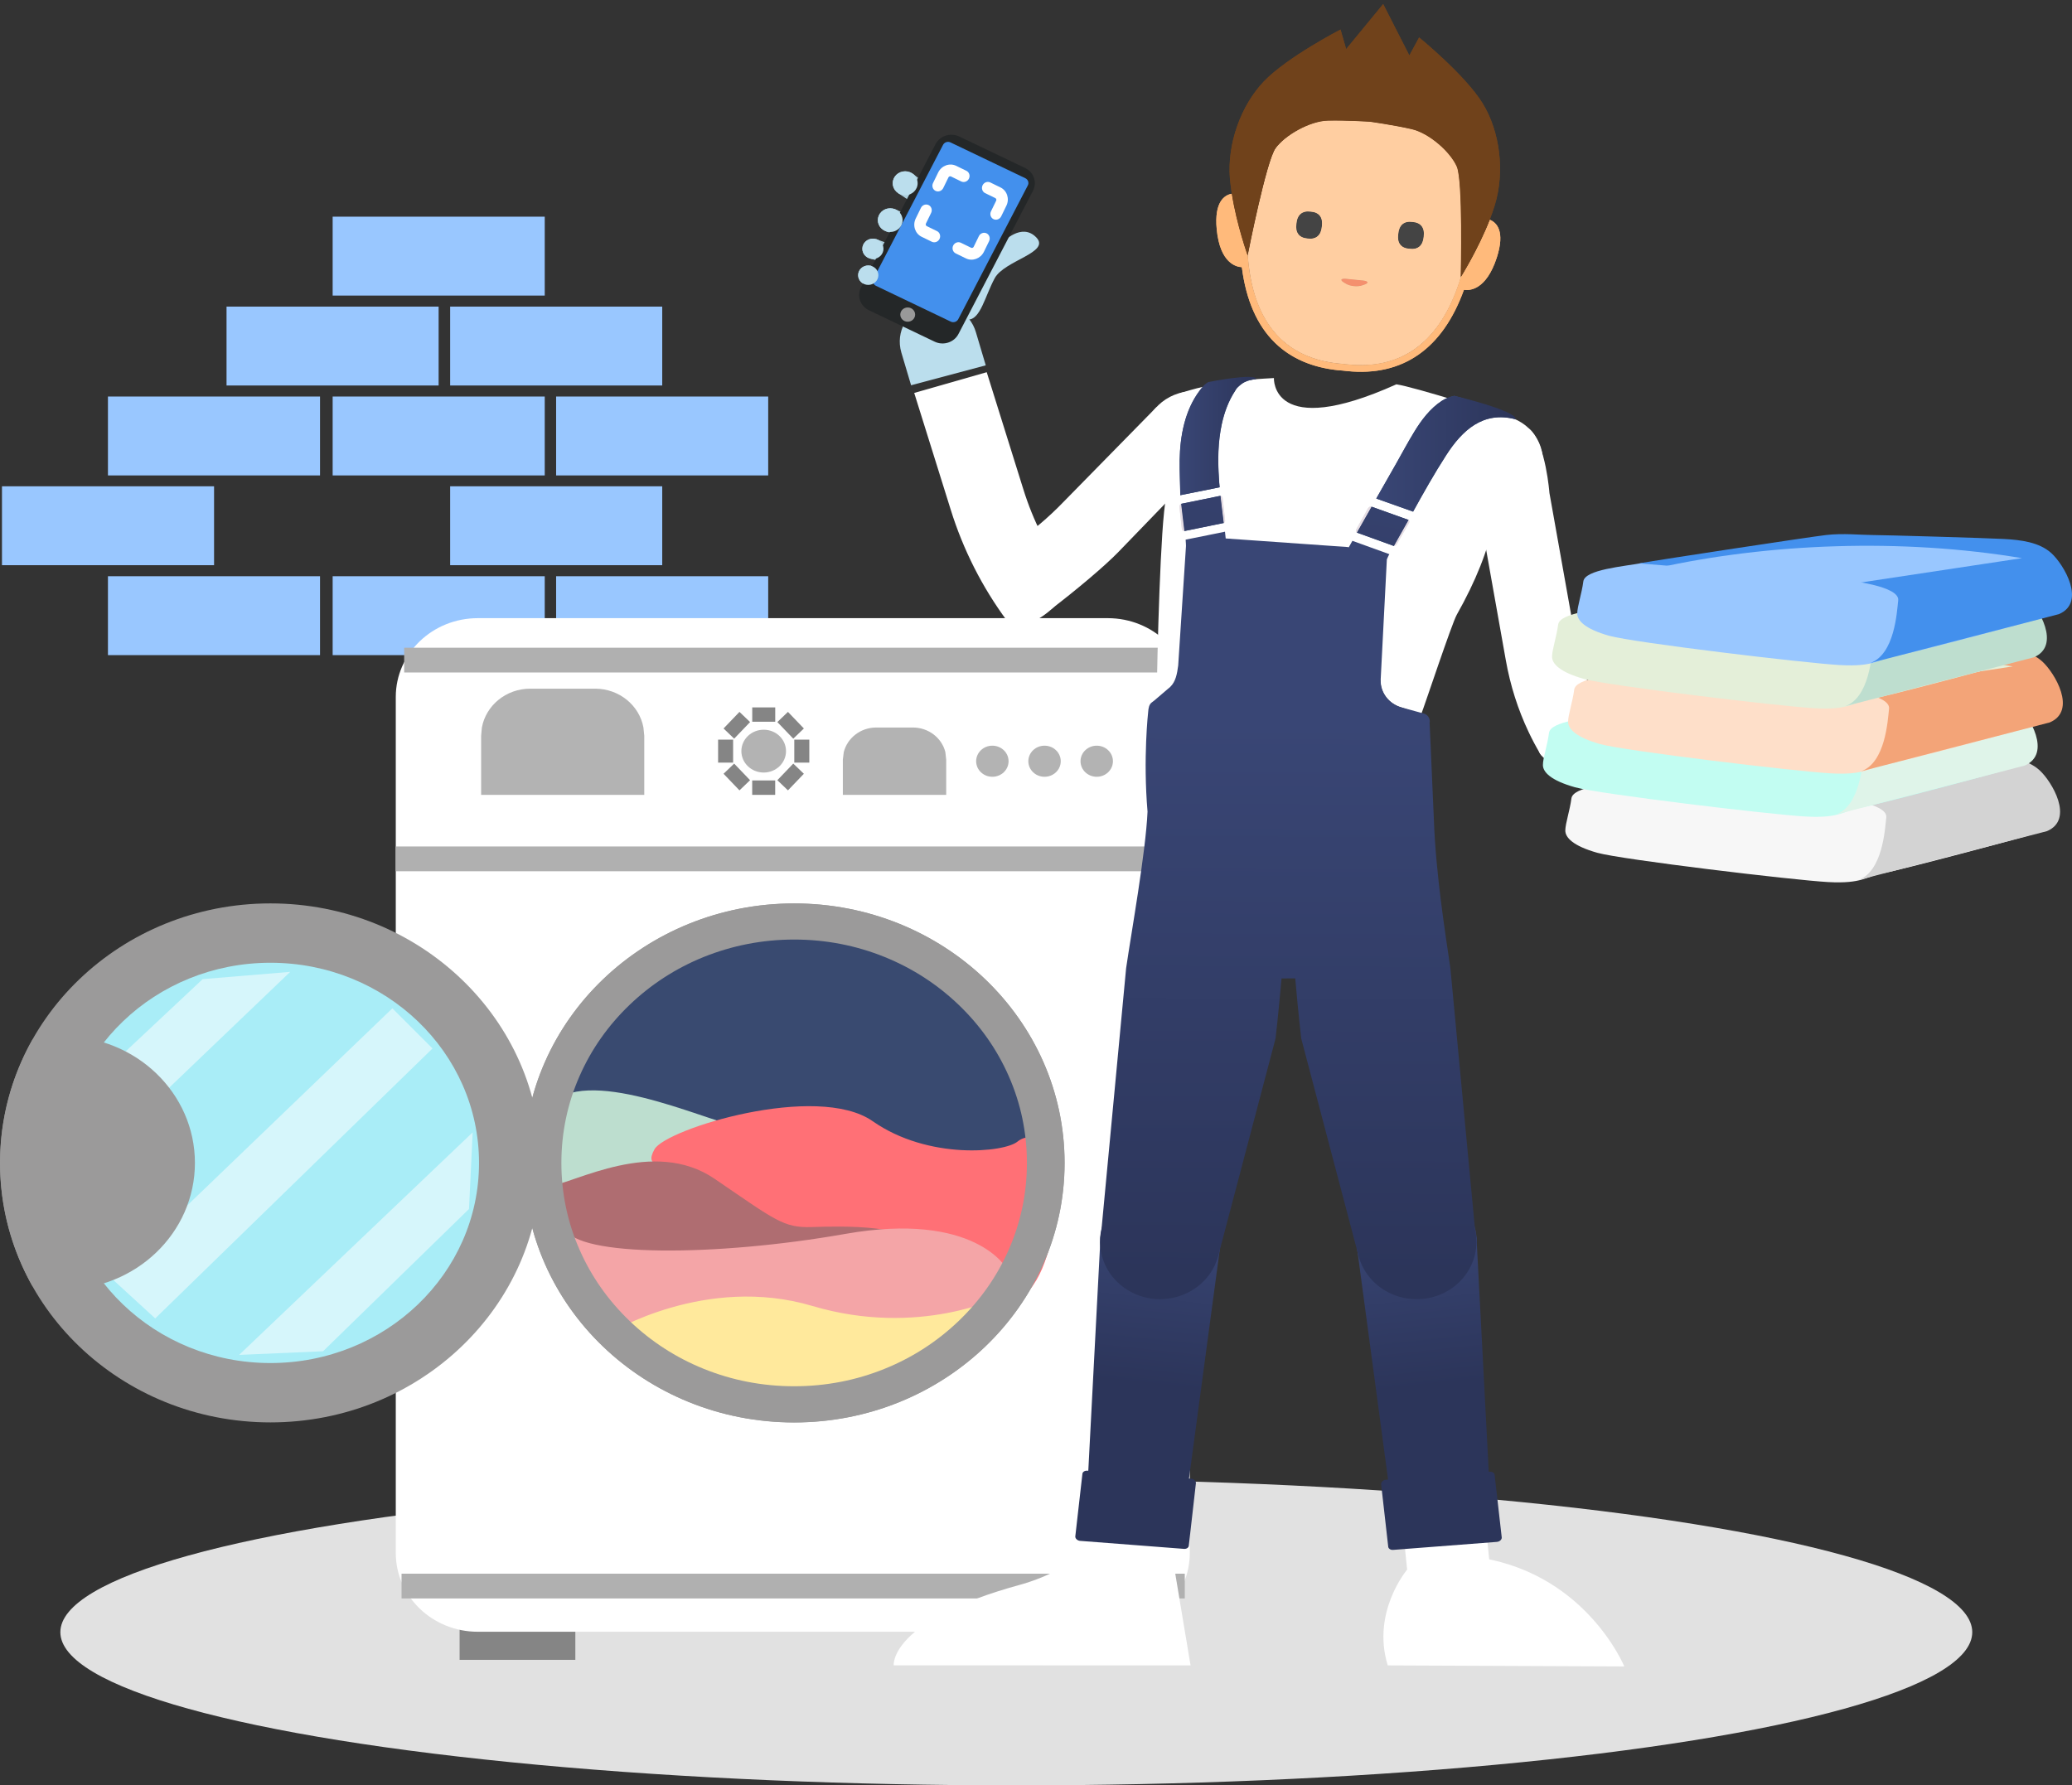 <svg width="246" height="212" viewBox="0 0 246 212" fill="none" xmlns="http://www.w3.org/2000/svg">
<rect x="0" y="0" width="246" height="212" fill="#333333" stroke="none"/>
<ellipse cx="120.662" cy="193.806" rx="113.496" ry="18.194" fill="#E1E1E1"/>
<path d="M75.906 79.099H50.726V88.468H75.906V79.099Z" fill="#99C7FF"/>
<path d="M64.675 68.422H39.495V77.791H64.675V68.422Z" fill="#99C7FF"/>
<path d="M91.205 68.422H66.025V77.791H91.205V68.422Z" fill="#99C7FF"/>
<path d="M78.624 57.743H53.444V67.112H78.624V57.743Z" fill="#99C7FF"/>
<path d="M37.995 68.422H12.816V77.791H37.995V68.422Z" fill="#99C7FF"/>
<path d="M25.415 57.743H0.235V67.112H25.415V57.743Z" fill="#99C7FF"/>
<path d="M37.995 47.084H12.816V56.453H37.995V47.084Z" fill="#99C7FF"/>
<path d="M64.675 47.084H39.495V56.453H64.675V47.084Z" fill="#99C7FF"/>
<path d="M52.076 36.407H26.896V45.775H52.076V36.407Z" fill="#99C7FF"/>
<path d="M78.624 36.407H53.444V45.775H78.624V36.407Z" fill="#99C7FF"/>
<path d="M64.675 25.728H39.495V35.097H64.675V25.728Z" fill="#99C7FF"/>
<path d="M91.205 47.084H66.025V56.453H91.205V47.084Z" fill="#99C7FF"/>
<path d="M68.308 190.295H54.566V197.092H68.308V190.295Z" fill="#858585"/>
<path d="M134.026 190.295H120.298V197.092H134.026V190.295Z" fill="#858585"/>
<path d="M131.516 193.757H56.731C51.352 193.757 46.989 189.57 46.989 184.407V82.751C46.989 77.588 51.352 73.401 56.731 73.401H131.516C136.896 73.401 141.259 77.588 141.259 82.751V184.407C141.269 189.57 136.906 193.757 131.516 193.757Z" fill="white"/>
<path d="M94.286 168.898C112.019 168.898 126.394 155.103 126.394 138.084C126.394 121.066 112.019 107.271 94.286 107.271C76.553 107.271 62.178 121.066 62.178 138.084C62.178 155.103 76.553 168.898 94.286 168.898Z" fill="#9B9A9A"/>
<path d="M94.287 165.34C109.961 165.34 122.668 153.146 122.668 138.104C122.668 123.062 109.961 110.867 94.287 110.867C78.613 110.867 65.906 123.062 65.906 138.104C65.906 153.146 78.613 165.34 94.287 165.34Z" fill="#394A70"/>
<path d="M112.238 89.306C111.825 87.634 110.253 86.386 108.379 86.386H104.037C102.163 86.386 100.601 87.634 100.178 89.306L100.067 90.196V94.382H112.338V90.196L112.238 89.306Z" fill="#B3B3B3"/>
<path d="M90.67 91.733C92.133 91.733 93.32 90.595 93.32 89.19C93.32 87.786 92.133 86.647 90.67 86.647C89.207 86.647 88.02 87.786 88.02 89.19C88.02 90.595 89.207 91.733 90.67 91.733Z" fill="#B3B3B3"/>
<path d="M90.675 83.998V85.7" stroke="#858585" stroke-width="2.73" stroke-miterlimit="10"/>
<path d="M90.67 92.671V94.382" stroke="#858585" stroke-width="2.73" stroke-miterlimit="10"/>
<path d="M94.496 85.516L93.236 86.725" stroke="#858585" stroke-width="2.73" stroke-miterlimit="10"/>
<path d="M88.108 91.656L86.849 92.864" stroke="#858585" stroke-width="2.73" stroke-miterlimit="10"/>
<path d="M96.087 89.19H94.303" stroke="#858585" stroke-width="2.73" stroke-miterlimit="10"/>
<path d="M87.04 89.19H85.257" stroke="#858585" stroke-width="2.73" stroke-miterlimit="10"/>
<path d="M86.849 85.516L88.109 86.725" stroke="#858585" stroke-width="2.73" stroke-miterlimit="10"/>
<path d="M93.236 91.656L94.495 92.864" stroke="#858585" stroke-width="2.73" stroke-miterlimit="10"/>
<path d="M76.39 86.377C75.906 83.757 73.517 81.774 70.654 81.774H62.951C60.078 81.774 57.698 83.766 57.214 86.377L57.123 87.363V88.185V94.382H76.491V88.185V87.363L76.39 86.377Z" fill="#B3B3B3"/>
<path d="M46.989 101.982H141.269" stroke="#B0B0B0" stroke-width="2.941" stroke-miterlimit="10"/>
<path d="M87.051 133.579C83.474 132.931 69.42 126.327 65.128 131.336C60.826 136.344 58.771 142.02 66.407 143.364C74.044 144.698 82.436 143.19 86.315 140.173C90.194 137.156 87.051 133.579 87.051 133.579Z" fill="#BDDECF"/>
<path d="M32.11 168.898C49.844 168.898 64.22 155.103 64.22 138.084C64.22 121.066 49.844 107.271 32.11 107.271C14.376 107.271 3.8147e-05 121.066 3.8147e-05 138.084C3.8147e-05 155.103 14.376 168.898 32.11 168.898Z" fill="#9B9A9A"/>
<path d="M79.181 138.104C79.181 138.104 76.35 138.868 77.71 136.46C79.07 134.043 97.004 128.513 103.613 133.134C110.222 137.756 119.239 136.847 120.81 135.551C122.382 134.256 125.848 135.252 125.636 137.166C125.425 139.08 126.372 154.889 117.929 155.382C109.496 155.875 72.683 144.882 79.181 138.104Z" fill="#FF7076"/>
<path d="M32.109 161.85C45.786 161.85 56.873 151.21 56.873 138.085C56.873 124.959 45.786 114.319 32.109 114.319C18.432 114.319 7.345 124.959 7.345 138.085C7.345 151.21 18.432 161.85 32.109 161.85Z" fill="#A9EDF7"/>
<path opacity="0.52" d="M46.586 119.73L13.231 151.787L18.429 156.552L51.351 124.496L46.586 119.73Z" fill="white"/>
<path opacity="0.52" d="M56.117 134.459L28.392 160.883L38.356 160.45L55.683 143.556L56.117 134.459Z" fill="white"/>
<path opacity="0.52" d="M24.061 116.265L4.832 134.304L9.762 139.035L34.457 115.399L24.061 116.265Z" fill="white"/>
<path d="M23.142 138.085C23.142 146.39 16.131 153.119 7.476 153.119C6.227 153.119 5.008 152.974 3.849 152.713C1.401 148.362 0.011 143.383 0.011 138.085C0.011 132.786 1.401 127.807 3.849 123.456C5.018 123.195 6.227 123.05 7.476 123.05C16.131 123.05 23.142 129.789 23.142 138.085Z" fill="#9B9A9A"/>
<path d="M65.121 140.879C68.264 140.473 77.603 135.039 84.837 139.97C92.071 144.901 93.018 145.81 96.373 145.703C99.728 145.597 109.379 145.297 108.956 148.72C108.533 152.143 99.728 154.956 99.728 154.956C99.728 154.956 65.725 158.833 66.4 152.355C67.085 145.877 65.121 140.879 65.121 140.879Z" fill="#AF6D71"/>
<path d="M119.501 150.615C119.501 150.615 115.783 143.799 100.357 146.516C84.94 149.232 68.506 149.261 67.075 145.877C65.644 142.493 66.793 148.565 67.629 150.615C68.466 152.655 85.041 168.057 90.814 167.758C96.588 167.458 106.201 165.021 111.249 161.86C116.307 158.698 120.277 151.582 119.501 150.615Z" fill="#F4A5A7"/>
<path d="M72.464 158.263C72.464 158.263 83.798 151.311 96.452 155.072C109.106 158.833 118.808 153.96 118.808 153.96C118.808 153.96 113.519 164.335 100.825 165.34C88.13 166.346 73.552 162.353 72.464 158.263Z" fill="#FFE99C"/>
<path d="M94.286 111.563C98.024 111.563 101.641 112.26 105.046 113.642C108.34 114.977 111.292 116.891 113.831 119.327C116.37 121.764 118.365 124.597 119.755 127.758C121.196 131.026 121.921 134.497 121.921 138.085C121.921 141.672 121.196 145.143 119.755 148.411C118.365 151.572 116.37 154.405 113.831 156.842C111.292 159.278 108.34 161.193 105.046 162.527C101.641 163.909 98.024 164.606 94.286 164.606C90.548 164.606 86.931 163.909 83.526 162.527C80.232 161.193 77.28 159.278 74.741 156.842C72.202 154.405 70.207 151.572 68.817 148.411C67.376 145.143 66.651 141.672 66.651 138.085C66.651 134.497 67.376 131.026 68.817 127.758C70.207 124.597 72.202 121.764 74.741 119.327C77.28 116.891 80.232 114.977 83.526 113.642C86.931 112.269 90.548 111.563 94.286 111.563ZM94.286 107.28C76.554 107.28 62.178 121.077 62.178 138.094C62.178 155.111 76.554 168.908 94.286 168.908C112.018 168.908 126.394 155.111 126.394 138.094C126.394 121.068 112.018 107.28 94.286 107.28Z" fill="#9B9A9A"/>
<path d="M130.21 92.236C131.273 92.236 132.134 91.409 132.134 90.389C132.134 89.369 131.273 88.543 130.21 88.543C129.147 88.543 128.286 89.369 128.286 90.389C128.286 91.409 129.147 92.236 130.21 92.236Z" fill="#B3B3B3"/>
<path d="M117.818 92.236C118.881 92.236 119.743 91.409 119.743 90.389C119.743 89.369 118.881 88.543 117.818 88.543C116.756 88.543 115.894 89.369 115.894 90.389C115.894 91.409 116.756 92.236 117.818 92.236Z" fill="#B3B3B3"/>
<path d="M124.014 92.236C125.077 92.236 125.938 91.409 125.938 90.389C125.938 89.369 125.077 88.543 124.014 88.543C122.951 88.543 122.09 89.369 122.09 90.389C122.09 91.409 122.951 92.236 124.014 92.236Z" fill="#B3B3B3"/>
<path d="M47.986 78.381H140.301" stroke="#B0B0B0" stroke-width="2.941" stroke-miterlimit="10"/>
<path d="M47.673 188.332H140.663" stroke="#B0B0B0" stroke-width="2.941" stroke-miterlimit="10"/>
<path d="M167.563 191.36L177.34 190.454L176.567 182.769L166.79 183.675L167.563 191.36Z" fill="white"/>
<path d="M168.198 154.329C172.136 154.329 175.328 151.265 175.328 147.486C175.328 143.707 172.136 140.644 168.198 140.644C164.261 140.644 161.069 143.707 161.069 147.486C161.069 151.265 164.261 154.329 168.198 154.329Z" fill="url(#paint0_linear)"/>
<path d="M177.18 182.924L165.9 183.894L161.101 148.099L175.296 146.874L177.18 182.924Z" fill="url(#paint1_linear)"/>
<path d="M164.814 183.619L163.974 176.214C163.974 175.959 164.24 175.724 164.559 175.704C168.656 175.387 172.764 175.071 176.871 174.754C177.201 174.734 177.457 174.917 177.457 175.173L178.297 182.577C178.297 182.832 178.031 183.067 177.701 183.087C171.827 183.537 168.23 183.823 165.389 184.037C165.08 184.058 164.814 183.874 164.814 183.619Z" fill="url(#paint2_linear)"/>
<path d="M139.175 183.574L129.398 182.668L128.624 190.353L138.402 191.259L139.175 183.574Z" fill="white"/>
<path d="M137.763 154.216C141.701 154.216 144.893 151.153 144.893 147.374C144.893 143.595 141.701 140.531 137.763 140.531C133.825 140.531 130.633 143.595 130.633 147.374C130.633 151.153 133.825 154.216 137.763 154.216Z" fill="url(#paint3_linear)"/>
<path d="M128.782 182.812L140.062 183.782L144.872 147.987L130.665 146.761L128.782 182.812Z" fill="url(#paint4_linear)"/>
<path d="M139.051 183.966L141.35 197.753L106.105 197.743C106.105 197.743 105.53 192.422 121.195 188.153C121.195 188.153 126.345 186.825 128.697 183.966H139.051Z" fill="white"/>
<path d="M141.147 183.496L141.988 176.092C141.988 175.836 141.722 175.602 141.403 175.581C137.306 175.264 133.198 174.948 129.09 174.631C128.76 174.611 128.505 174.795 128.505 175.05L127.664 182.454C127.664 182.709 127.93 182.944 128.25 182.965C134.124 183.414 137.721 183.7 140.562 183.915C140.881 183.945 141.147 183.761 141.147 183.496Z" fill="url(#paint5_linear)"/>
<path d="M126.664 68.42C124.397 65.265 122.641 61.782 121.492 58.085L117.15 44.196L108.541 46.657L112.883 60.546C114.351 65.264 116.607 69.717 119.555 73.71C121.332 76.141 128.154 70.504 126.664 68.42Z" fill="white"/>
<path d="M119.056 28.795C119.088 28.724 121.302 26.395 123.036 28.193C124.771 29.99 119.259 30.909 118.099 33.033C116.949 35.158 116.396 37.976 114.928 37.946C113.459 37.915 104.861 34.892 104.861 34.892C104.861 34.892 111.437 26.007 111.724 25.977C112.012 25.946 119.056 28.795 119.056 28.795Z" fill="#BBDEED"/>
<path d="M110.128 25.251L106.595 22.913L108.33 20.605L111.703 23.168L110.128 25.251Z" fill="#ACCDDB"/>
<path d="M110.873 25.466C111.614 25.466 112.214 24.89 112.214 24.179C112.214 23.468 111.614 22.892 110.873 22.892C110.133 22.892 109.532 23.468 109.532 24.179C109.532 24.89 110.133 25.466 110.873 25.466Z" fill="#ACCDDB"/>
<path d="M107.468 23.178C108.285 23.178 108.948 22.543 108.948 21.759C108.948 20.975 108.285 20.339 107.468 20.339C106.651 20.339 105.989 20.975 105.989 21.759C105.989 22.543 106.651 23.178 107.468 23.178Z" fill="#ACCDDB"/>
<path d="M109.118 28.846L105.148 27.447L106.223 24.833L110.097 26.487L109.118 28.846Z" fill="#ACCDDB"/>
<path d="M109.554 28.928C110.289 28.928 110.884 28.357 110.884 27.651C110.884 26.946 110.289 26.375 109.554 26.375C108.82 26.375 108.224 26.946 108.224 27.651C108.224 28.357 108.82 28.928 109.554 28.928Z" fill="#ACCDDB"/>
<path d="M105.691 27.549C106.502 27.549 107.16 26.918 107.16 26.14C107.16 25.362 106.502 24.731 105.691 24.731C104.88 24.731 104.223 25.362 104.223 26.14C104.223 26.918 104.88 27.549 105.691 27.549Z" fill="#ACCDDB"/>
<path d="M106.724 31.675L103.255 30.684L104.01 28.397L107.416 29.602L106.724 31.675Z" fill="#ACCDDB"/>
<path d="M107.033 31.706C107.656 31.706 108.161 31.221 108.161 30.623C108.161 30.025 107.656 29.541 107.033 29.541C106.41 29.541 105.905 30.025 105.905 30.623C105.905 31.221 106.41 31.706 107.033 31.706Z" fill="#ACCDDB"/>
<path d="M103.638 30.746C104.331 30.746 104.893 30.206 104.893 29.541C104.893 28.875 104.331 28.336 103.638 28.336C102.944 28.336 102.382 28.875 102.382 29.541C102.382 30.206 102.944 30.746 103.638 30.746Z" fill="#ACCDDB"/>
<path d="M106.278 34.381L102.862 33.809L103.32 31.552L106.693 32.339L106.278 34.381Z" fill="#ACCDDB"/>
<path d="M106.448 34.392C107.047 34.392 107.533 33.925 107.533 33.35C107.533 32.775 107.047 32.308 106.448 32.308C105.849 32.308 105.363 32.775 105.363 33.35C105.363 33.925 105.849 34.392 106.448 34.392Z" fill="#ACCDDB"/>
<path d="M103.084 33.83C103.748 33.83 104.287 33.313 104.287 32.676C104.287 32.038 103.748 31.522 103.084 31.522C102.42 31.522 101.882 32.038 101.882 32.676C101.882 33.313 102.42 33.83 103.084 33.83Z" fill="#ACCDDB"/>
<path d="M115.874 39.478C115.172 37.027 112.607 35.577 110.16 36.23C107.712 36.884 106.297 39.396 107.01 41.847L108.17 45.748C111.82 44.778 113.395 44.349 117.034 43.379L115.874 39.478Z" fill="#BBDEED"/>
<path d="M110.968 40.571L103.161 36.837C102.127 36.34 101.703 35.133 102.221 34.129L111.074 17.114C111.591 16.122 112.849 15.715 113.895 16.212L121.702 19.946C122.736 20.443 123.16 21.65 122.642 22.654L113.789 39.669C113.272 40.662 112.002 41.068 110.968 40.571Z" fill="#242728"/>
<path d="M112.884 38.191L103.996 33.937C103.679 33.779 103.538 33.407 103.702 33.091L111.967 17.194C112.132 16.889 112.52 16.753 112.849 16.911L121.737 21.165C122.055 21.323 122.196 21.695 122.031 22.011L113.766 37.909C113.602 38.213 113.214 38.349 112.884 38.191Z" fill="#4390ED"/>
<path d="M107.77 38.202C108.257 38.202 108.651 37.823 108.651 37.356C108.651 36.889 108.257 36.51 107.77 36.51C107.283 36.51 106.888 36.889 106.888 37.356C106.888 37.823 107.283 38.202 107.77 38.202Z" fill="#999999"/>
<path d="M107.468 23.178C108.285 23.178 108.948 22.543 108.948 21.759C108.948 20.975 108.285 20.339 107.468 20.339C106.651 20.339 105.989 20.975 105.989 21.759C105.989 22.543 106.651 23.178 107.468 23.178Z" fill="#BBDEED"/>
<path d="M105.691 27.549C106.502 27.549 107.16 26.918 107.16 26.14C107.16 25.362 106.502 24.731 105.691 24.731C104.88 24.731 104.223 25.362 104.223 26.14C104.223 26.918 104.88 27.549 105.691 27.549Z" fill="#BBDEED"/>
<path d="M103.638 30.746C104.331 30.746 104.893 30.206 104.893 29.541C104.893 28.875 104.331 28.336 103.638 28.336C102.944 28.336 102.382 28.875 102.382 29.541C102.382 30.206 102.944 30.746 103.638 30.746Z" fill="#BBDEED"/>
<path d="M103.084 33.83C103.748 33.83 104.287 33.313 104.287 32.676C104.287 32.038 103.748 31.522 103.084 31.522C102.42 31.522 101.882 32.038 101.882 32.676C101.882 33.313 102.42 33.83 103.084 33.83Z" fill="#BBDEED"/>
<path d="M145.116 49.69C143.903 49.118 142.754 48.373 141.966 47.444C141.817 47.27 141.626 47.056 141.466 46.841C141.37 46.759 141.275 46.688 141.179 46.616C140.253 47.29 139.37 48.005 138.508 48.761C137.955 49.251 137.71 48.751 137.316 48.332L126.227 59.637C124.482 61.445 122.556 63.069 120.481 64.499C119.236 65.356 117.938 66.143 116.586 66.847L116.576 66.858C117.501 68.155 118.204 69.615 118.566 71.147V71.157C118.608 71.157 118.651 71.157 118.693 71.157C120.651 71.116 123.184 71.178 124.78 72.352C127.739 70.085 131.165 67.225 132.815 65.51L146.968 50.865C146.329 50.507 145.712 50.109 145.116 49.69Z" fill="white"/>
<path d="M181.479 50.875C179.957 52.427 178.489 54.01 177.073 55.654C176.414 56.42 175.615 56.635 174.881 56.492L178.776 78.377C179.308 81.39 180.223 84.26 181.49 86.925C181.894 87.783 182.341 88.621 182.82 89.438C183.554 90.684 186.012 91.439 188.343 89.938C190.737 88.406 191.152 86.047 190.609 85.169C189.95 84.097 189.364 82.973 188.854 81.819C188.013 79.879 187.396 77.826 187.013 75.681L183.958 58.534C183.958 58.534 183.533 52.866 181.713 51.059C181.649 50.997 181.564 50.936 181.479 50.875Z" fill="white"/>
<path d="M177.521 60.148C180.647 60.148 183.182 57.715 183.182 54.715C183.182 51.714 180.647 49.282 177.521 49.282C174.394 49.282 171.859 51.714 171.859 54.715C171.859 57.715 174.394 60.148 177.521 60.148Z" fill="white"/>
<path d="M141.722 57.819C144.996 57.819 147.65 55.273 147.65 52.131C147.65 48.989 144.996 46.443 141.722 46.443C138.449 46.443 135.795 48.989 135.795 52.131C135.795 55.273 138.449 57.819 141.722 57.819Z" fill="white"/>
<path d="M138.2 60.863V60.842C138.275 60.189 138.349 59.556 138.434 58.963C138.551 58.065 139.222 51.334 139.52 48.291C139.647 48.117 139.764 47.944 139.828 47.74C139.998 47.423 140.073 47.086 140.062 46.728C140.062 46.718 140.062 46.698 140.062 46.688C140.701 46.494 141.988 46.116 142.787 45.942C142.659 46.075 147.937 45.135 149.129 45.023C149.14 45.023 150.534 44.921 151.247 44.89C151.247 44.89 150.864 52.346 165.783 45.636C167.943 45.952 177.744 49.067 179.766 49.731C179.713 50.221 179.649 50.701 179.575 51.191C179.191 53.775 178.84 56.369 178.776 58.984L178.649 58.902C177.989 59.852 177.531 60.924 177.308 62.068C176.669 65.336 175.212 69.002 172.956 72.995C172.36 74.058 169.114 83.862 168.731 84.811L166.39 84.005C164.889 83.586 163.857 82.248 163.9 80.737V80.726C163.9 80.726 137.998 82.83 137.359 83.443C137.274 82.575 137.625 66.347 138.2 60.863Z" fill="white"/>
<path d="M165.847 64.601L167.273 62.119C167.326 62.037 167.337 61.945 167.326 61.884C167.305 61.823 167.273 61.772 167.219 61.741C166.645 62.773 166.07 63.804 165.485 64.825C165.623 64.825 165.762 64.733 165.847 64.601Z" fill="#E6DEE4"/>
<path d="M162.825 60.158C162.804 60.158 162.782 60.148 162.761 60.148C162.633 60.138 162.484 60.23 162.41 60.373L161.026 62.854C160.973 62.936 160.963 63.018 160.984 63.089C161.005 63.161 161.037 63.222 161.112 63.232C161.697 62.211 162.282 61.179 162.857 60.158H162.825Z" fill="#E6DEE4"/>
<path d="M145.447 61.762L145.16 59.157C145.149 59.014 145.054 58.902 144.926 58.892C144.915 58.892 144.915 58.892 144.905 58.892C144.937 59.208 144.969 59.515 145.011 59.831C145.022 59.964 145.16 61.016 145.288 62.109C145.33 62.088 145.373 62.047 145.405 62.007C145.447 61.925 145.469 61.843 145.447 61.762Z" fill="#E6DEE4"/>
<path d="M165.496 64.825C166.082 63.804 166.646 62.773 167.231 61.741C167.22 61.741 167.22 61.731 167.21 61.731L162.847 60.168C162.272 61.19 161.687 62.221 161.101 63.242L165.422 64.805C165.443 64.815 165.464 64.825 165.496 64.825Z" fill="url(#paint6_linear)"/>
<path d="M140.137 58.8L144.756 57.871C144.777 57.86 144.787 57.87 144.809 57.86C144.766 57.503 144.745 57.145 144.724 56.798C144.575 54.633 144.607 52.458 145.064 50.344C145.362 48.975 145.852 47.627 146.628 46.432C146.714 46.3 146.788 46.147 146.905 46.034C147.469 45.483 147.937 45.135 149.14 45.023C146.852 45.197 144.702 45.503 142.797 45.942C142.67 46.075 142.563 46.228 142.457 46.361C140.68 48.7 140.105 51.784 140.063 54.664C140.041 56.042 140.116 57.421 140.137 58.8Z" fill="url(#paint7_linear)"/>
<path d="M140.243 59.842C140.339 60.659 140.499 61.925 140.626 63.059L145.224 62.119C145.245 62.109 145.255 62.109 145.287 62.099C145.16 61.006 145.021 59.954 145.011 59.821C144.979 59.515 144.947 59.198 144.904 58.882C144.894 58.892 144.872 58.882 144.862 58.882L140.265 59.821C140.254 59.831 140.243 59.831 140.243 59.842Z" fill="url(#paint8_linear)"/>
<path d="M140.03 60.189L140.317 62.793C140.339 62.956 140.466 63.079 140.615 63.059H140.626C140.488 61.925 140.339 60.659 140.243 59.842C140.105 59.872 140.02 60.026 140.03 60.189Z" fill="#E6DEE4"/>
<path d="M159.569 33.565L159.761 33.677C160.282 34.004 161.187 34.096 161.761 33.881L161.974 33.81C162.559 33.595 162.474 33.37 161.793 33.299L159.857 33.105C159.175 33.033 159.048 33.248 159.569 33.565Z" fill="#F4906E"/>
<path d="M155.599 25.119C154.599 24.986 154.003 25.497 153.907 26.559C153.769 27.621 154.237 28.233 155.237 28.305C156.237 28.438 156.833 27.927 156.929 26.865C157.078 25.813 156.61 25.2 155.599 25.119Z" fill="#444444"/>
<path d="M167.688 26.344C166.688 26.211 166.092 26.722 166.007 27.784C165.868 28.846 166.336 29.459 167.337 29.53C168.337 29.663 168.933 29.153 169.029 28.09C169.167 27.039 168.699 26.426 167.688 26.344Z" fill="#444444"/>
<path d="M158.291 21.994L154.152 21.575C153.875 21.544 153.63 21.738 153.598 22.004C153.566 22.269 153.768 22.504 154.045 22.535L158.185 22.954C158.461 22.984 158.706 22.79 158.738 22.525C158.77 22.259 158.568 22.014 158.291 21.994Z" fill="#4D3300"/>
<path d="M169.881 23.168L165.741 22.749C165.464 22.719 165.22 22.913 165.188 23.178C165.156 23.444 165.358 23.679 165.635 23.709L169.774 24.128C170.051 24.159 170.296 23.965 170.328 23.699C170.36 23.433 170.157 23.199 169.881 23.168Z" fill="#4D3300"/>
<path d="M151.971 40.141C153.834 41.959 156.366 42.991 159.495 43.205C159.697 43.236 159.867 43.256 160.048 43.266C163.124 43.583 165.773 42.97 167.944 41.449C170.115 39.927 171.818 37.486 173.01 34.198C173.169 33.769 173.308 33.33 173.446 32.87C173.457 32.349 173.712 21.473 172.978 19.777C172.222 18.041 169.7 15.805 167.614 15.325C165.486 14.845 162.687 14.446 162.687 14.446C162.687 14.446 159.857 14.263 157.675 14.314C155.526 14.354 152.567 16.04 151.461 17.592C150.364 19.103 148.236 29.827 148.151 30.296C148.183 30.766 148.225 31.236 148.289 31.685C148.747 35.372 149.992 38.211 151.971 40.141ZM153.919 26.569C154.015 25.507 154.6 24.996 155.611 25.129C156.622 25.2 157.09 25.823 156.941 26.885C156.845 27.948 156.26 28.458 155.249 28.325C154.238 28.244 153.77 27.621 153.919 26.569ZM167.338 29.541C166.327 29.469 165.859 28.846 166.008 27.794C166.103 26.732 166.689 26.222 167.689 26.354C168.7 26.426 169.168 27.049 169.03 28.111C168.934 29.163 168.349 29.673 167.338 29.541ZM159.857 33.105L161.794 33.299C162.475 33.37 162.56 33.595 161.974 33.809L161.762 33.881C161.187 34.096 160.282 34.004 159.761 33.677L159.569 33.564C159.048 33.248 159.176 33.033 159.857 33.105Z" fill="#FFCEA1"/>
<path d="M147.437 31.726C147.437 31.747 147.437 31.767 147.448 31.798C147.948 35.648 149.268 38.65 151.375 40.703C153.269 42.552 155.791 43.644 158.877 43.961C159.058 43.981 159.239 43.992 159.398 44.002C159.579 44.022 159.771 44.053 159.952 44.063C163.24 44.4 166.092 43.736 168.422 42.102C170.732 40.489 172.53 37.915 173.786 34.473C173.796 34.453 173.796 34.433 173.807 34.412C174.446 34.514 176.436 34.484 177.702 30.603C178.734 27.427 177.67 26.416 176.883 26.099C175.499 29.643 173.445 32.911 173.445 32.911C173.445 32.911 173.445 32.901 173.445 32.891C173.307 33.35 173.158 33.789 173.009 34.218C171.817 37.507 170.114 39.947 167.944 41.469C165.783 42.98 163.123 43.593 160.048 43.287C159.877 43.267 159.696 43.246 159.494 43.226C156.366 43.011 153.833 41.969 151.971 40.162C149.991 38.232 148.746 35.382 148.267 31.716C148.214 31.267 148.172 30.807 148.129 30.327C148.129 30.337 148.129 30.348 148.129 30.348C148.129 30.348 146.831 26.742 146.245 23.005C145.405 23.158 144.138 23.924 144.458 27.243C144.851 31.267 146.788 31.696 147.437 31.726Z" fill="#FFBA7B"/>
<path d="M146.246 22.984C146.831 26.732 148.129 30.327 148.129 30.327C148.129 30.327 148.129 30.317 148.129 30.307C148.225 29.837 150.343 19.114 151.439 17.602C152.556 16.06 155.504 14.375 157.654 14.324C159.835 14.273 162.666 14.457 162.666 14.457C162.666 14.457 165.465 14.845 167.593 15.335C169.689 15.815 172.201 18.052 172.956 19.788C173.69 21.483 173.435 32.349 173.424 32.88C173.424 32.891 173.424 32.901 173.424 32.901C173.424 32.901 175.478 29.643 176.862 26.089C177.085 25.517 177.298 24.935 177.468 24.363C178.681 20.421 178.096 15.641 176.032 12.281C173.967 8.911 168.487 4.448 168.487 4.448L167.327 6.583L164.219 0.486L159.824 5.827L159.154 3.509C159.154 3.509 152.822 6.777 150.066 9.657C147.31 12.537 145.692 17.081 146.022 21.187C146.076 21.779 146.161 22.382 146.246 22.984Z" fill="#70421B"/>
<path d="M171.71 54.031C173.583 51.13 176.062 48.771 179.914 49.782V49.772C177.946 48.679 175.456 47.75 172.657 47.004H172.646C172.114 47.127 171.593 47.321 171.167 47.607C169.784 48.516 168.751 49.894 167.911 51.273C167.155 52.509 166.474 53.785 165.772 55.031C164.984 56.42 164.186 57.809 163.399 59.198L167.772 60.751C169.028 58.473 170.305 56.206 171.71 54.031Z" fill="url(#paint9_linear)"/>
<path d="M165.847 64.601L167.273 62.119C167.326 62.037 167.337 61.945 167.326 61.884C167.305 61.823 167.273 61.772 167.219 61.741C166.645 62.773 166.07 63.804 165.485 64.825C165.623 64.825 165.762 64.733 165.847 64.601Z" fill="#E6DEE4"/>
<path d="M162.825 60.158C162.804 60.158 162.782 60.148 162.761 60.148C162.633 60.138 162.484 60.23 162.41 60.373L161.026 62.854C160.973 62.936 160.963 63.018 160.984 63.089C161.005 63.161 161.037 63.222 161.112 63.232C161.697 62.211 162.282 61.179 162.857 60.158H162.825Z" fill="#E6DEE4"/>
<path d="M145.447 61.762L145.16 59.157C145.149 59.014 145.054 58.902 144.926 58.892C144.915 58.892 144.915 58.892 144.905 58.892C144.937 59.208 144.969 59.515 145.011 59.831C145.022 59.964 145.16 61.016 145.288 62.109C145.33 62.088 145.373 62.047 145.405 62.007C145.447 61.925 145.469 61.843 145.447 61.762Z" fill="#E6DEE4"/>
<path d="M140.03 60.189L140.317 62.793C140.339 62.956 140.466 63.079 140.615 63.059H140.626C140.488 61.925 140.339 60.659 140.243 59.842C140.105 59.872 140.02 60.026 140.03 60.189Z" fill="#E6DEE4"/>
<path d="M159.569 33.565L159.761 33.677C160.282 34.004 161.187 34.096 161.761 33.881L161.974 33.81C162.559 33.595 162.474 33.37 161.793 33.299L159.857 33.105C159.175 33.033 159.048 33.248 159.569 33.565Z" fill="#F4906E"/>
<path d="M155.599 25.119C154.599 24.986 154.003 25.497 153.907 26.559C153.769 27.621 154.237 28.233 155.237 28.305C156.237 28.438 156.833 27.927 156.929 26.865C157.078 25.813 156.61 25.2 155.599 25.119Z" fill="#444444"/>
<path d="M167.688 26.344C166.688 26.211 166.092 26.722 166.007 27.784C165.868 28.846 166.336 29.459 167.337 29.53C168.337 29.663 168.933 29.153 169.029 28.09C169.167 27.039 168.699 26.426 167.688 26.344Z" fill="#444444"/>
<path d="M158.291 21.994L154.152 21.575C153.875 21.544 153.63 21.738 153.598 22.004C153.566 22.269 153.768 22.504 154.045 22.535L158.185 22.954C158.461 22.984 158.706 22.79 158.738 22.525C158.77 22.259 158.568 22.014 158.291 21.994Z" fill="#4D3300"/>
<path d="M169.881 23.168L165.741 22.749C165.464 22.719 165.22 22.913 165.188 23.178C165.156 23.444 165.358 23.679 165.635 23.709L169.774 24.128C170.051 24.159 170.296 23.965 170.328 23.699C170.36 23.433 170.157 23.199 169.881 23.168Z" fill="#4D3300"/>
<path d="M151.971 40.141C153.834 41.959 156.366 42.991 159.495 43.205C159.697 43.236 159.867 43.256 160.048 43.266C163.124 43.583 165.773 42.97 167.944 41.449C170.115 39.927 171.818 37.486 173.01 34.198C173.169 33.769 173.308 33.33 173.446 32.87C173.457 32.349 173.712 21.473 172.978 19.777C172.222 18.041 169.7 15.805 167.614 15.325C165.486 14.845 162.687 14.446 162.687 14.446C162.687 14.446 159.857 14.263 157.675 14.314C155.526 14.354 152.567 16.04 151.461 17.592C150.364 19.103 148.236 29.827 148.151 30.296C148.183 30.766 148.225 31.236 148.289 31.685C148.747 35.372 149.992 38.211 151.971 40.141ZM153.919 26.569C154.015 25.507 154.6 24.996 155.611 25.129C156.622 25.2 157.09 25.823 156.941 26.885C156.845 27.948 156.26 28.458 155.249 28.325C154.238 28.244 153.77 27.621 153.919 26.569ZM167.338 29.541C166.327 29.469 165.859 28.846 166.008 27.794C166.103 26.732 166.689 26.222 167.689 26.354C168.7 26.426 169.168 27.049 169.03 28.111C168.934 29.163 168.349 29.673 167.338 29.541ZM159.857 33.105L161.794 33.299C162.475 33.37 162.56 33.595 161.974 33.809L161.762 33.881C161.187 34.096 160.282 34.004 159.761 33.677L159.569 33.564C159.048 33.248 159.176 33.033 159.857 33.105Z" fill="#FFCEA1"/>
<path d="M147.437 31.726C147.437 31.747 147.437 31.767 147.448 31.798C147.948 35.648 149.268 38.65 151.375 40.703C153.269 42.552 155.791 43.644 158.877 43.961C159.058 43.981 159.239 43.992 159.398 44.002C159.579 44.022 159.771 44.053 159.952 44.063C163.24 44.4 166.092 43.736 168.422 42.102C170.732 40.489 172.53 37.915 173.786 34.473C173.796 34.453 173.796 34.433 173.807 34.412C174.446 34.514 176.436 34.484 177.702 30.603C178.734 27.427 177.67 26.416 176.883 26.099C175.499 29.643 173.445 32.911 173.445 32.911C173.445 32.911 173.445 32.901 173.445 32.891C173.307 33.35 173.158 33.789 173.009 34.218C171.817 37.507 170.114 39.947 167.944 41.469C165.783 42.98 163.123 43.593 160.048 43.287C159.877 43.267 159.696 43.246 159.494 43.226C156.366 43.011 153.833 41.969 151.971 40.162C149.991 38.232 148.746 35.382 148.267 31.716C148.214 31.267 148.172 30.807 148.129 30.327C148.129 30.337 148.129 30.348 148.129 30.348C148.129 30.348 146.831 26.742 146.245 23.005C145.405 23.158 144.138 23.924 144.458 27.243C144.851 31.267 146.788 31.696 147.437 31.726Z" fill="#FFBA7B"/>
<path d="M146.246 22.984C146.831 26.732 148.129 30.327 148.129 30.327C148.129 30.327 148.129 30.317 148.129 30.307C148.225 29.837 150.343 19.114 151.439 17.602C152.556 16.06 155.504 14.375 157.654 14.324C159.835 14.273 162.666 14.457 162.666 14.457C162.666 14.457 165.465 14.845 167.593 15.335C169.689 15.815 172.201 18.052 172.956 19.788C173.69 21.483 173.435 32.349 173.424 32.88C173.424 32.891 173.424 32.901 173.424 32.901C173.424 32.901 175.478 29.643 176.862 26.089C177.085 25.517 177.298 24.935 177.468 24.363C178.681 20.421 178.096 15.641 176.032 12.281C173.967 8.911 168.487 4.448 168.487 4.448L167.327 6.583L164.219 0.486L159.824 5.827L159.154 3.509C159.154 3.509 152.822 6.777 150.066 9.657C147.31 12.537 145.692 17.081 146.022 21.187C146.076 21.779 146.161 22.382 146.246 22.984Z" fill="#70421B"/>
<path d="M165.496 64.825C166.081 63.804 166.645 62.773 167.231 61.741C167.22 61.741 167.22 61.731 167.209 61.731L162.846 60.169C162.272 61.19 161.686 62.221 161.101 63.242L165.422 64.805C165.443 64.815 165.464 64.825 165.496 64.825Z" fill="url(#paint10_linear)"/>
<path d="M145.287 62.099C145.159 61.006 145.021 59.954 145.01 59.821C144.978 59.515 144.947 59.198 144.904 58.882C144.893 58.892 144.872 58.882 144.861 58.882L140.254 59.821C140.243 59.821 140.243 59.831 140.232 59.831C140.328 60.648 140.488 61.915 140.615 63.048L145.213 62.109C145.255 62.119 145.266 62.119 145.287 62.099Z" fill="url(#paint11_linear)"/>
<path d="M188.811 83.239C191.259 85.526 194.089 87.344 197.186 88.6L210.105 93.829L206.583 101.836L193.674 96.607C189.705 95.004 186.108 92.665 183.011 89.693C181.139 87.896 187.204 81.727 188.811 83.239Z" fill="white"/>
<path d="M186.567 94.81C186.386 96.229 185.843 97.792 185.843 98.619C185.843 99.446 186.748 100.447 189.653 101.264C192.548 102.071 212.841 104.501 217.013 104.736C221.184 104.971 221.546 104.042 223.536 103.695C225.526 103.347 241.286 99.181 242.925 98.578C244.553 97.975 242.925 96.627 242.925 96.627C242.925 96.627 224.292 98.374 224.451 96.944C224.632 95.29 219.013 94.544 216.119 94.35C213.224 94.156 193.835 92.573 193.835 92.573C191.281 93.043 186.748 93.39 186.567 94.81Z" fill="#F7F7F7"/>
<path d="M200.571 92.44C200.571 92.44 215.118 93.37 216.863 93.564C218.609 93.758 221.673 93.952 224.036 93.564C226.388 93.175 233.869 91.603 235.199 91.337C236.529 91.072 236.327 90.224 234.177 90.224C232.028 90.224 219.439 89.764 218.311 89.764C217.172 89.764 216.267 89.764 214.363 90.03C212.458 90.296 202.518 91.501 200.986 91.776C199.454 92.062 200.571 92.44 200.571 92.44Z" fill="#FEE8A0"/>
<path d="M223.951 97.056C223.791 98.496 223.525 103.429 220.652 104.491L243.031 98.69C246.309 97.291 243.606 92.787 242.148 91.46C240.69 90.132 238.509 89.877 236.508 89.765C234.508 89.652 222.131 89.295 220.854 89.295C219.577 89.295 217.396 89.06 215.395 89.295C213.395 89.53 195.74 92.205 193.186 92.665C193.186 92.665 212.66 94.258 215.576 94.452C218.492 94.646 224.132 95.392 223.951 97.056Z" fill="#D3D3D3"/>
<path d="M183.906 87.028C183.726 88.447 183.183 90.01 183.183 90.837C183.183 91.664 184.087 92.665 186.993 93.482C189.887 94.289 210.181 96.719 214.352 96.954C218.524 97.189 218.885 96.26 220.875 95.913C222.865 95.565 238.626 91.399 240.264 90.796C241.893 90.194 240.264 88.845 240.264 88.845C240.264 88.845 221.631 90.592 221.791 89.162C221.971 87.508 216.353 86.762 213.458 86.568C210.564 86.374 191.175 84.791 191.175 84.791C188.621 85.261 184.087 85.608 183.906 87.028Z" fill="#C2FDF2"/>
<path d="M221.29 89.274C221.13 90.714 220.864 95.647 217.991 96.709L240.37 90.908C243.648 89.509 240.945 85.005 239.487 83.678C238.029 82.35 235.847 82.095 233.847 81.983C231.846 81.87 219.47 81.513 218.193 81.513C216.916 81.513 214.734 81.278 212.734 81.513C210.733 81.748 193.079 84.423 190.525 84.883C190.525 84.883 209.999 86.476 212.915 86.67C215.831 86.864 221.481 87.61 221.29 89.274Z" fill="#DFF4E9"/>
<path d="M186.897 81.901C186.716 83.32 186.173 84.883 186.173 85.71C186.173 86.537 187.078 87.538 189.983 88.355C192.877 89.162 213.171 91.593 217.342 91.828C221.514 92.062 221.876 91.133 223.866 90.786C225.856 90.439 241.616 86.272 243.255 85.669C244.883 85.067 243.255 83.719 243.255 83.719C243.255 83.719 224.621 85.465 224.781 84.035C224.962 82.381 219.343 81.635 216.449 81.441C213.554 81.247 194.165 79.664 194.165 79.664C191.6 80.134 187.078 80.481 186.897 81.901Z" fill="#FEDFC9"/>
<path d="M224.28 84.148C224.12 85.588 223.854 90.52 220.981 91.582L243.36 85.782C246.638 84.383 243.935 79.879 242.477 78.551C241.019 77.224 238.838 76.968 236.837 76.856C234.837 76.744 222.46 76.386 221.183 76.386C219.906 76.386 217.725 76.151 215.724 76.386C213.724 76.621 196.069 79.297 193.515 79.756C193.515 79.756 212.989 81.35 215.905 81.543C218.821 81.737 224.461 82.493 224.28 84.148Z" fill="#F3A478"/>
<path d="M217.416 82.391L195.686 80.297C208.86 77.366 224.695 76.743 238.976 79.133L217.416 82.391Z" fill="#E4EFD9"/>
<path d="M201.668 79.583C201.668 79.583 216.215 80.512 217.96 80.706C219.705 80.9 222.77 81.094 225.132 80.706C227.484 80.318 234.965 78.745 236.295 78.48C237.626 78.214 237.423 77.366 235.274 77.366C233.124 77.366 220.535 76.907 219.407 76.907C218.279 76.907 217.364 76.907 215.459 77.172C213.554 77.438 203.615 78.643 202.083 78.919C200.54 79.205 201.668 79.583 201.668 79.583Z" fill="#FEE8A0"/>
<path d="M184.991 74.17C184.81 75.59 184.268 77.152 184.268 77.979C184.268 78.806 185.172 79.807 188.077 80.624C190.972 81.431 211.265 83.862 215.437 84.097C219.608 84.332 219.97 83.402 221.96 83.055C223.95 82.708 239.71 78.541 241.349 77.938C242.977 77.336 241.349 75.988 241.349 75.988C241.349 75.988 222.716 77.734 222.875 76.304C223.056 74.65 217.438 73.904 214.543 73.71C211.648 73.516 192.259 71.933 192.259 71.933C189.705 72.403 185.172 72.75 184.991 74.17Z" fill="#E4EFD9"/>
<path d="M222.387 76.417C222.227 77.857 221.961 82.789 219.088 83.852L241.467 78.051C244.745 76.652 242.042 72.148 240.584 70.82C239.126 69.493 236.944 69.237 234.944 69.125C232.943 69.013 220.567 68.655 219.29 68.655C218.013 68.655 215.831 68.42 213.831 68.655C211.83 68.89 194.176 71.566 191.622 72.025C191.622 72.025 211.096 73.618 214.012 73.813C216.917 74.007 222.568 74.752 222.387 76.417Z" fill="#BEDECF"/>
<path d="M187.982 69.043C187.801 70.463 187.259 72.025 187.259 72.853C187.259 73.68 188.163 74.681 191.068 75.498C193.963 76.304 214.256 78.735 218.428 78.97C222.599 79.205 222.961 78.275 224.951 77.928C226.941 77.581 242.701 73.414 244.34 72.812C245.968 72.209 244.34 70.861 244.34 70.861C244.34 70.861 225.707 72.607 225.866 71.178C226.047 69.523 220.428 68.778 217.534 68.584C214.639 68.39 195.25 66.807 195.25 66.807C192.686 67.276 188.163 67.624 187.982 69.043Z" fill="#99C7FF"/>
<path d="M225.366 71.29C225.206 72.73 224.94 77.663 222.067 78.725L244.446 72.924C247.724 71.525 245.021 67.021 243.563 65.693C242.105 64.366 239.924 64.111 237.923 63.998C235.922 63.886 223.546 63.528 222.269 63.528C220.992 63.528 218.811 63.294 216.81 63.528C214.809 63.763 197.155 66.439 194.601 66.898C194.601 66.898 214.075 68.492 216.991 68.686C219.907 68.88 225.547 69.625 225.366 71.29Z" fill="#4390ED"/>
<path d="M218.502 69.533L196.772 67.44C209.946 64.509 225.781 63.886 240.062 66.276L218.502 69.533Z" fill="#99C7FF"/>
<path d="M172.71 47.004L172.763 47.035C172.731 47.025 172.689 47.014 172.657 47.004H172.646C172.114 47.127 171.593 47.321 171.167 47.607C169.784 48.516 168.751 49.894 167.911 51.273C167.155 52.509 166.474 53.785 165.772 55.031C164.984 56.42 164.186 57.809 163.399 59.198L167.772 60.751C169.028 58.473 170.305 56.206 171.71 54.031C173.583 51.13 176.062 48.771 179.914 49.782C179.914 49.782 180.713 49.006 172.71 47.004Z" fill="url(#paint12_linear)"/>
<path d="M143.478 45.36C143.478 45.36 143.127 45.503 142.787 45.932C142.659 46.065 142.553 46.218 142.446 46.351C140.669 48.69 140.094 51.774 140.052 54.654C140.041 56.043 140.116 57.421 140.126 58.8H140.137L144.745 57.871C144.766 57.86 144.777 57.871 144.798 57.86C144.755 57.503 144.734 57.145 144.713 56.798C144.564 54.633 144.596 52.458 145.053 50.344C145.351 48.975 145.841 47.627 146.618 46.432C146.703 46.3 146.777 46.147 146.894 46.034C147.458 45.483 147.927 45.136 149.129 45.023C148.97 45.033 148.81 45.054 148.65 45.064C148.895 45.023 149.065 45.003 149.129 45.023C149.14 45.013 149.491 44.237 143.478 45.36Z" fill="url(#paint13_linear)"/>
<path d="M175.116 145.903L172.2 114.979C171.562 110.608 170.476 103.786 170.242 97.414C170.008 91.644 169.721 85.884 169.731 85.853C169.838 85.353 169.529 84.852 169.018 84.719L168.231 84.505L167.188 84.219L166.411 84.005C164.911 83.586 163.878 82.248 163.921 80.737V80.726L164.655 66.429C164.655 66.429 164.825 66 164.953 65.806C164.932 65.796 164.921 65.796 164.9 65.785L160.579 64.223C160.569 64.223 160.569 64.223 160.569 64.213C160.43 64.468 160.281 64.723 160.132 64.989L160.015 64.958C150.087 64.253 155.461 64.641 145.522 63.937C145.5 63.702 145.468 63.426 145.436 63.13C145.415 63.14 145.383 63.15 145.362 63.15L140.765 64.08C140.797 64.356 140.807 64.835 140.807 64.835L139.882 79.021C139.754 80.011 139.584 80.941 138.945 81.554C138.881 81.615 138.817 81.686 138.732 81.737L137.072 83.157L136.753 83.402C136.412 83.647 136.349 84.117 136.317 84.536C136.317 84.536 135.699 89.999 136.242 96.382C136.019 101.254 134.337 110.598 133.699 114.969L130.783 145.893C130.081 148.804 131.443 151.929 134.316 153.43C137.774 155.238 142.106 154.012 143.989 150.703C144.319 150.121 144.543 149.519 144.692 148.916L151.438 123.323C151.438 123.323 151.789 120.372 152.151 116.185C152.683 116.185 153.226 116.185 153.779 116.174C154.141 120.372 154.492 123.323 154.492 123.323L161.239 148.916C161.378 149.529 161.612 150.131 161.942 150.703C163.825 154.022 168.156 155.238 171.615 153.43C174.456 151.939 175.818 148.814 175.116 145.903Z" fill="url(#paint14_linear)"/>
<path d="M192.845 197.875C192.845 197.875 188.067 186.233 174.435 184.793L167.06 186.386C167.06 186.386 162.804 191.411 164.762 197.753L192.845 197.875Z" fill="white"/>
<path d="M111.072 22.665C110.738 22.502 110.604 22.085 110.773 21.738L111.389 20.474C111.785 19.663 112.746 19.311 113.525 19.691L114.739 20.283C115.073 20.446 115.208 20.864 115.038 21.211C114.869 21.559 114.457 21.71 114.123 21.547L112.909 20.954C112.797 20.9 112.66 20.951 112.604 21.066L111.987 22.33C111.818 22.677 111.406 22.828 111.072 22.665Z" fill="white"/>
<path d="M117.954 26.022C117.62 25.859 117.485 25.441 117.655 25.094L118.271 23.831C118.327 23.715 118.283 23.576 118.171 23.521L116.957 22.929C116.623 22.766 116.488 22.348 116.658 22.001C116.827 21.654 117.239 21.503 117.573 21.665L118.787 22.258C119.567 22.638 119.881 23.612 119.485 24.423L118.869 25.686C118.7 26.034 118.288 26.185 117.954 26.022Z" fill="white"/>
<path d="M110.631 28.706L109.417 28.114C108.638 27.734 108.324 26.76 108.719 25.949L109.335 24.685C109.505 24.338 109.916 24.187 110.25 24.35C110.584 24.513 110.719 24.93 110.55 25.278L109.933 26.541C109.877 26.657 109.922 26.796 110.033 26.851L111.247 27.443C111.581 27.606 111.716 28.023 111.547 28.371C111.377 28.718 110.965 28.869 110.631 28.706Z" fill="white"/>
<path d="M114.679 30.681L113.465 30.088C113.131 29.925 112.996 29.508 113.166 29.16C113.335 28.813 113.747 28.662 114.081 28.825L115.295 29.417C115.407 29.471 115.544 29.421 115.601 29.305L116.217 28.042C116.386 27.694 116.798 27.543 117.132 27.706C117.466 27.869 117.601 28.287 117.431 28.634L116.815 29.898C116.42 30.708 115.459 31.061 114.679 30.681Z" fill="white"/>
<defs>
<linearGradient id="paint0_linear" x1="167.779" y1="143.918" x2="170.006" y2="164.578" gradientUnits="userSpaceOnUse">
<stop stop-color="#394675"/>
<stop offset="1" stop-color="#2C355A"/>
</linearGradient>
<linearGradient id="paint1_linear" x1="167.779" y1="143.918" x2="170.006" y2="164.578" gradientUnits="userSpaceOnUse">
<stop stop-color="#394675"/>
<stop offset="1" stop-color="#2C355A"/>
</linearGradient>
<linearGradient id="paint2_linear" x1="78.573" y1="126.381" x2="141.016" y2="186.466" gradientUnits="userSpaceOnUse">
<stop stop-color="#394675"/>
<stop offset="1" stop-color="#2C355A"/>
</linearGradient>
<linearGradient id="paint3_linear" x1="138.185" y1="143.805" x2="135.958" y2="164.465" gradientUnits="userSpaceOnUse">
<stop stop-color="#394675"/>
<stop offset="1" stop-color="#2C355A"/>
</linearGradient>
<linearGradient id="paint4_linear" x1="138.185" y1="143.805" x2="135.958" y2="164.465" gradientUnits="userSpaceOnUse">
<stop stop-color="#394675"/>
<stop offset="1" stop-color="#2C355A"/>
</linearGradient>
<linearGradient id="paint5_linear" x1="227.391" y1="126.268" x2="164.947" y2="186.353" gradientUnits="userSpaceOnUse">
<stop stop-color="#394675"/>
<stop offset="1" stop-color="#2C355A"/>
</linearGradient>
<linearGradient id="paint6_linear" x1="160.28" y1="69.91" x2="116.779" y2="159.692" gradientUnits="userSpaceOnUse">
<stop stop-color="#374C79"/>
<stop offset="1" stop-color="#27385D"/>
</linearGradient>
<linearGradient id="paint7_linear" x1="139.503" y1="59.844" x2="96.002" y2="149.625" gradientUnits="userSpaceOnUse">
<stop stop-color="#374C79"/>
<stop offset="1" stop-color="#27385D"/>
</linearGradient>
<linearGradient id="paint8_linear" x1="142.587" y1="61.338" x2="99.086" y2="151.12" gradientUnits="userSpaceOnUse">
<stop stop-color="#374C79"/>
<stop offset="1" stop-color="#27385D"/>
</linearGradient>
<linearGradient id="paint9_linear" x1="162.895" y1="71.178" x2="119.394" y2="160.959" gradientUnits="userSpaceOnUse">
<stop stop-color="#374C79"/>
<stop offset="1" stop-color="#27385D"/>
</linearGradient>
<linearGradient id="paint10_linear" x1="167.194" y1="45.234" x2="158.57" y2="98.732" gradientUnits="userSpaceOnUse">
<stop stop-color="#394675"/>
<stop offset="1" stop-color="#2C355A"/>
</linearGradient>
<linearGradient id="paint11_linear" x1="146.121" y1="41.837" x2="137.496" y2="95.334" gradientUnits="userSpaceOnUse">
<stop stop-color="#394675"/>
<stop offset="1" stop-color="#2C355A"/>
</linearGradient>
<linearGradient id="paint12_linear" x1="163.395" y1="53.88" x2="179.939" y2="53.88" gradientUnits="userSpaceOnUse">
<stop stop-color="#394675"/>
<stop offset="1" stop-color="#2C355A"/>
</linearGradient>
<linearGradient id="paint13_linear" x1="140.057" y1="51.779" x2="149.141" y2="51.779" gradientUnits="userSpaceOnUse">
<stop stop-color="#394675"/>
<stop offset="1" stop-color="#2C355A"/>
</linearGradient>
<linearGradient id="paint14_linear" x1="153.234" y1="85.868" x2="152.95" y2="151.305" gradientUnits="userSpaceOnUse">
<stop stop-color="#394675"/>
<stop offset="1" stop-color="#2C355A"/>
</linearGradient>
</defs>
</svg>
